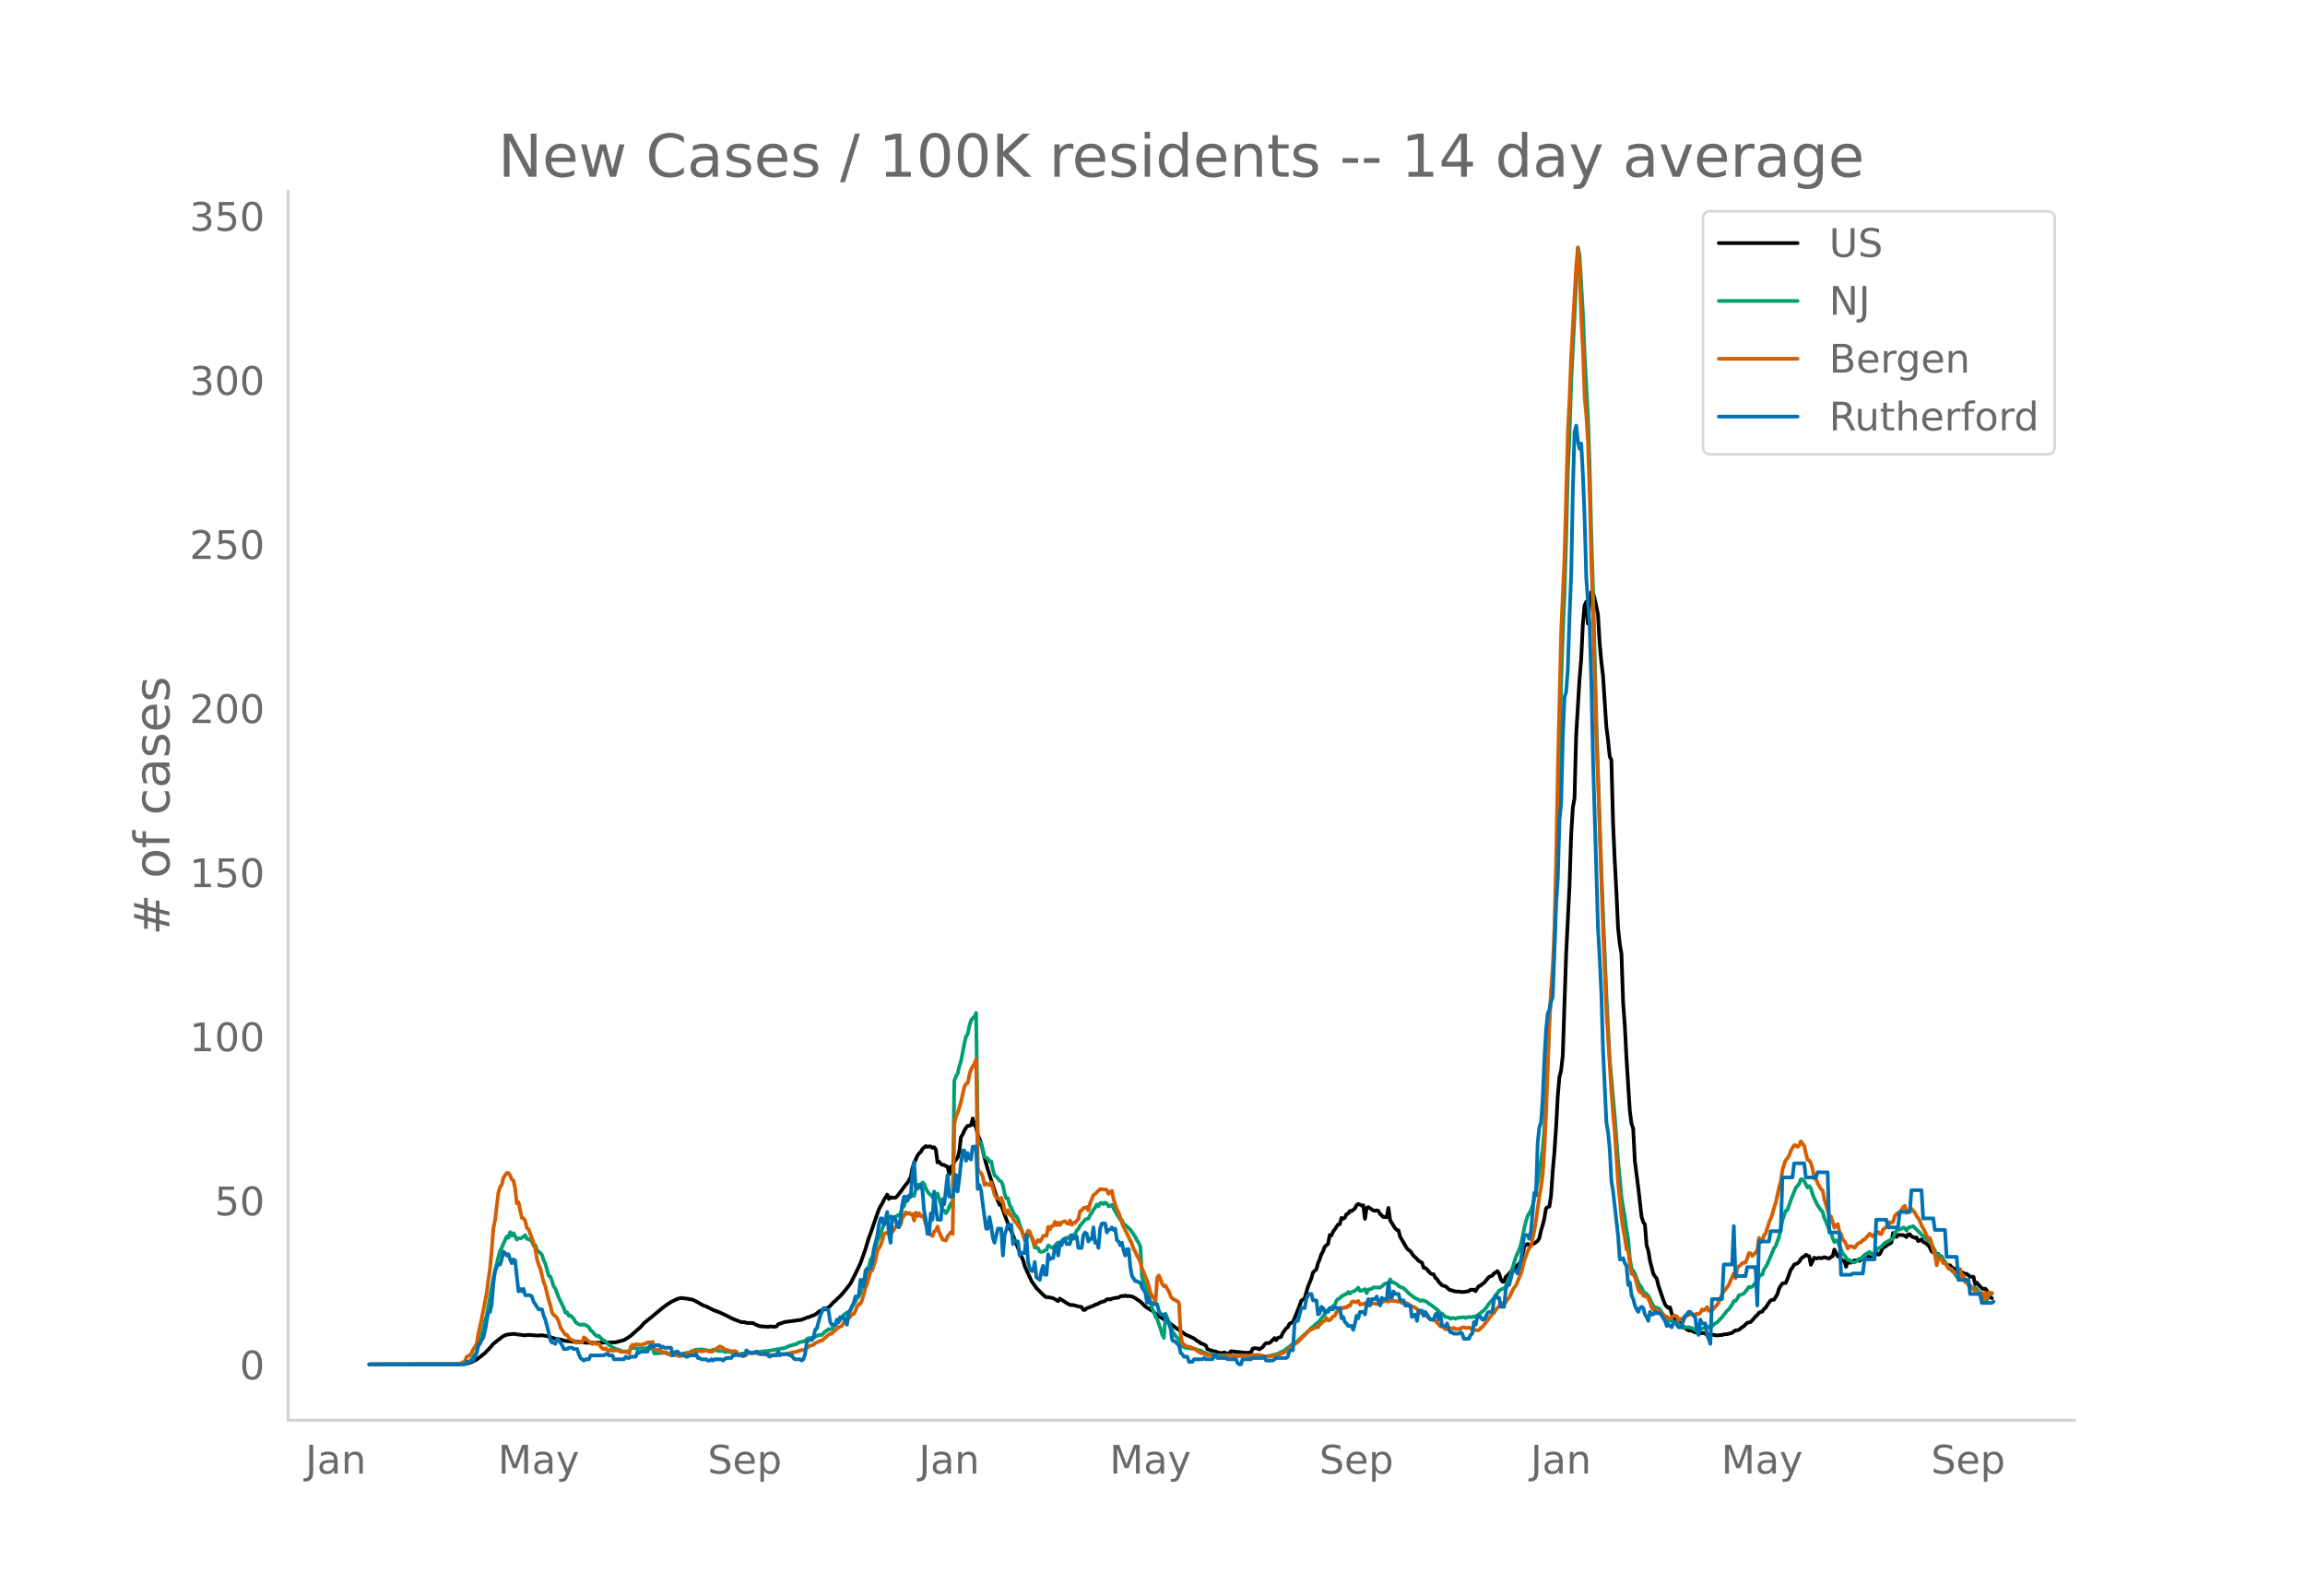 <svg height="864" viewBox="0 0 936 648" width="1248" xmlns="http://www.w3.org/2000/svg" xmlns:xlink="http://www.w3.org/1999/xlink"><defs><style>*{stroke-linecap:butt;stroke-linejoin:round}</style></defs><g id="figure_1"><path d="M0 648h936V0H0z" style="fill:#fff" id="patch_1"/><g id="axes_1"><path d="M117 576.72h725.4V77.76H117z" style="fill:none" id="patch_2"/><path clip-path="url(#pf7ef1f8fa2)" d="m149.973 554.04 36.069-.082 2.722-.156 1.361-.275 1.361-.43 2.042-1.01 2.042-1.558 1.36-1.113 2.042-2.125 1.362-1.604 1.36-1.089 2.042-1.589.68-.468 1.362-.56 2.042-.277 1.36-.032.681.195 1.361.11 1.361.226.681.027 1.361-.173 2.042.146 1.36.137 2.043-.126 1.36.21 1.362.28 2.041.726 2.042.387.68.098 2.042.6 1.361.083 2.042.233 1.361.084.68-.043 2.723.346 3.403.053.68.12.68-.143 7.487-.183 3.403-.914 1.36-.827 1.362-.931 4.083-3.614 1.361-1.56 3.403-2.747 2.722-2.266 1.361-1.14 2.042-1.516.68-.36.681-.508 2.042-.988.68-.293 1.361-.33 2.042.246.68.045.681.196 1.361.216 2.042 1.033 1.361.827 1.361.693.68.166 3.403 1.705 1.361.427 2.723 1.232 3.402 1.724 3.403 1.31 1.361.006.68.306 2.723.049.68.442 2.042.863.68-.029.681.16 1.361-.01.681.141.68-.198 2.042.138.68-.185.681-.864 2.723-.893 3.402-.444 1.361-.168.68-.173.682.037 2.041-.707.68-.325.681-.127 2.722-1.096 2.042-1.555.68-.144.681-.372.68-.088.681-.514.68-.325.681-.544 1.362-1.545.68-.433.68-.772 1.362-1.219 1.36-1.587 1.362-1.675 1.361-1.751 2.042-3.99 2.041-4.26 2.042-5.782 1.361-4.537.68-1.77 2.042-5.973 1.361-3.834.681-1.334.68-1.084.681-1.426 1.361-2.2.68 1.76.681-.706.68.221 1.362-.059.68-.655 2.042-2.658 1.361-1.882.68-.722 1.362-2.349.68-3.545.681-2.166 1.361-3.022.68-.964.681-.549.68-1.266 1.362-1.154.68.342.681-.232.68.088.681.524.68-.234.681.92.68 5.209.681-.271.68.932.681.344.68.062.681.46.681.194.68 3.015.681-2.834.68-.634.681-1.46 1.361-1.785.68-2.518.681-5.796.681-1.017.68-1.63.681-1.082.68-.84.681-.01.68-.247.681-2.686.68 2.593.681.92.681 3.21.68 1.394.681 2.044.68 2.606.681 3.167 1.361 4.717 1.361 4.324 2.723 8.426.68 1.633.68-.021 1.362 3.973 2.041 5.507.681 1.23 1.361 3.417 2.722 6.83.68 1.45.681 2.51 2.723 5.978 2.041 2.924 2.722 2.736.681.637.68.374.681-.042 1.361.303.68.131 2.042 1.177.681-1.017 2.722 1.789 1.361.755 1.361.076 2.042.568 1.361.233.68 1.154.681-.025.68-.63 1.362-.494.68-.323.681-.19.68-.393 1.362-.485.68-.485 2.042-.589.68-.634.681-.152.68.198.681-.33 1.361-.322 1.361-.135.68-.438.681-.227.681.102.68-.283.681.297.68-.132.681.183.68.028 1.362.72 1.36.93.681.417 2.042 2.059 2.042 1.307.68.34 2.723 2.226 2.041 1.286.68.313 4.765 3.573 1.36.842 2.042 1.505 1.361.555 2.042.985 1.361 1.057.68.27.681.687.68.153 1.362.64.68 1.538 2.723.89.68.08.68.346 1.362.246.68.019.681-.28.68.311.681.071.68.211.681-1.064 6.125.69 1.361-.125.68-.045.681-1.53.681-.225 1.361.137.68.326 1.362-.884.68-1.002.68-.59 1.362-.071.68-.575 1.362-1.431.68.84.68-.923 1.362-.422.68-1.583 1.361-1.874.681-.472.68-1.384.681-.401.68-.24 2.723-6.692.68-2.043 1.362-.903 1.36-4.79 1.362-3.308.68-2.473 1.361-1.24.681-2.483.68-1.603.681-2.048.68-1.172.681-1.877 1.361-1.19.68-3.577.681.174.68-1.516 2.043-2.938.68-.13.68-2.537.681.345.68-.446.681-1.422.68-.247.681-1.028.681.048 1.361-1.07.68-1.345.681-.462.68.236.681.387.68-.112.681 5.487.681-4.378.68-.385 2.042 1.396.68.075.681-.135.68.22.681 1.183 1.361 1.315.681-.062.68.13.681-3.805.68 4.964 2.042 3.356.68.648.681.154.681 2.618 2.722 4.666.68.695.681.41 1.361 1.938 1.362 1.276.68.785 1.361.739.68 2.062.681.051.68.637 1.362 1.58.68.309.681.107.68 1.47.681.432.68 1.14 1.362 1.424 1.36.39.681.526.681.7.68.349.681.08.68.286 1.362.214.68-.073.68.195 1.362.019 2.042-.336.68-.606.68.129.681-.131.68.626.681-1.178.68-.928.681-.137.681-.698.68-.392 2.042-2.453 1.361-.534.68-.941.681-.284.681-.604.68.978.681 2.258.68 1.065.681-.01.68-1.964.681-.545 1.361-1.549.681-.974.68-.496.681-.092.68-1.118.681-.616.68-.845.681-2.688.68-3.292.681-.774.68-.36.681.39 2.042-.613 1.361-.998.68-1.1.681-3.058.68-2.189.681-2.745.681-4.11.68-.547.681-.203.68-4.448.681-9.88.68-7.652.681-9.971.68-12.725.681-7.987.68-2.506.681-6.211 1.362-40.966 1.36-27.679.681-20.773.68-11.25.681-3.643.68-25.825 1.362-22.635.68-8.247.681-14.117.68-7.604.681-1.484.68 8.9.681-8.482.68-4.29.681.316.681 2.171 1.361 6.518.68 11.653.681 7.513.68 5.679 1.362 20.786.68 5.253.68 6.78.681 1.452.681 25.58.68 15.282.681 12.648.68 14.859.681 6.195.68 4.09.681 19.839.68 9.176.681 13.286 1.362 21.538.68 5.167.68 2.02.681 13.216 1.361 10.578 1.361 11.942.681 2.25.68.937.681 8.482.68 2.07.681 4.113 1.361 5.337.68 1.123.681.734.68 2.858 2.043 6.006.68 1.74.68.859.681.562.68-.214.681 2.584 2.042 3.297.68.414.681.079.68 1.703.681-.14 1.361 1.002.68.38.681.13.681-.03.68.49.681.242 1.361.03.68.31 1.362-.066.68.198.68.66.681-.175.681-.052 1.361.138 1.361.232 1.361-.216.68.06.681-.301 1.362-.063.68-.225.68-.098.681-.246 1.361-1.011.68.014.681-.184 1.362-1.107.68-.394 1.361-1.379 1.361-.278 1.361-1.458.68-.886.681-.467.681-.992.68-.332.681-.118.68-1.038.681-.56 1.361-2.123.68-.787.681-.332.681.018 1.361-2.234.68-2.235.681-1.212.68-.946 1.362-.198.68-1.565 1.362-3.82.68-.805.68-1.3 1.362-.496.68-.587.68-1.124.681-.754.68-.269.681-.709 1.362.63.68 3.412 1.361-2.86.68.283.681-.064.68-.183.681.16.681-.123.68-.303 1.362.442.68.083.68-.626.681-.272.68-2.704 1.362 2.73.68.209 1.362 1.582.68.054.68 2.404.681-1.94.68.241.681.035.68-.566.681-.356.681.004.68-.198.681.38 1.361-1.27.68-1.035.681.07.68.225.681.538.681.836.68-2.025.681-.235.68-.363.681.699.68-.126.681-1.25.68-1.797.681.138 1.362-1.105.68-.253.68-.438.681-3.91.68.581.681 1.018.68-.839 1.362.05.68.03.681.222.68.581.681-1.026.68-.143.681.887 1.361.585.68-.182.681 1.527 1.362-.68.68.98 1.361.722.68.645.681 1.032.68 1.504.681.35.681.51.68.148.681.004.68 1.374.681-.36.68 1.675.681 1.112.68.68 1.362.128 1.361 1.4.68.022.681.75.68.56.681-.057.68.063.681.495 1.361.264 1.362 1.097 1.36.093.681 2.963.68-.6.681.876.68.66.681.828.681.162.68-.084.681.719.68 1.606.681 1.127.68.413h0" style="fill:none;stroke:#000;stroke-linecap:round;stroke-width:1.5" id="line2d_1"/><path clip-path="url(#pf7ef1f8fa2)" d="m149.973 554.04 36.75-.105 2.041-.352.68-.329.681-.17.68-.471.681-.618 1.361-1.877.681-.77.68-2.646.681-2.066 1.361-4.836.68-3.4.681-2.109 2.042-11.329.68-4.06 2.042-8.523.68-2.459.681-1.196.68-1.727 1.362-2.895.68.553.681-2.336.68 1.45.681-1.02 1.361 2.605.68-.536.681.086.68-.274 1.362-1.062.68 1.451 1.362.45.68.626.68 1.685.681-.216.68 2.035.681.656.681.456.68.915.681 2.122.68 1.347 1.362 4.887.68.416.68 1.818.681 2.216.681.79 1.361 3.709 2.042 4.205.68 1.91.68-.193.681 1.447.68-.096 1.362 1.333.68 1.336 1.362.934.68.135 1.361-.096.68.184 1.362.888.68 1.32.681.372.68.925.681.654.68.473.681-.184.68.834.681.649 1.362.736 1.36 1.498.681.346.68.602 2.042.858.68.062.681.447.681.235 1.361.024.68-.021.681.42.68-1.809.681-.043.68.163.681-.035.681.141 1.361-.06 2.722-.04 1.361.125.681-.1.68 2.064 1.362-.013.68-.032.68-.143.681.002.68-.138.681.221.68.36.681.03.681.43 1.361.002 2.722-.403 2.042-.515 1.361-.018.68-.686.681-.114.68-.377 1.362-.157h.68l.681-.142 1.361.26 2.042.42.68-.025.68-.485 1.362.227.68.33 1.362-.025.68.017.68.294.681.075.68-.173.681.21.68.036 1.362.38.68.374.681.227.68-.076.681-.298 2.042-.026.68-.298.681-.17.68.218 1.362-.29.68.027 3.403-.463.68.016 7.487-1.282 2.041-.994.68-.021.681-.341.68-.048.681-.271.68-.521 2.723-.639.68-.787.681-.34 1.361-.178.68.096.681-.57.681-.248.68-.382 1.362-.061 1.36-1.426.681-.384.68-.559.681.146.681-.193.68-1.12.681-.405 2.042-2.29.68-.62.68-1.25 1.362-.961.68-.189.681-.896.68-1.514.681-.858 2.042-3.529.68-.902.68-2.283.681-1.495.681-2.08.68-1.524 1.362-6.2.68-.911.68-2.36.681-1.727.68-2.379 1.362-3.142.68-2.095.681-1.632.68-.534 1.362-2.116.68-.748.68.59.681.75.68-1.041.681-.622.681-.267.68-.655.681-2.183.68-.702.681-2.21.68.02.681-1.287.68-.433.681-.694.681.477.68-2.612.681-.338.68-1.723.681.686.68-1.499.681.577.68 1.894.681 1.214.681.916.68.42.681.936.68-.371.681.446.68-1.511.681 2.401 1.361 4.167.68.331.681 1.054.681-.902.68-1.72.681-1.414.68 1.613.681-51.356.68-1.78.681-1.118.68-2.974.681-2.102 1.362-7.22.68-2.78.68-.995.681-3.387.68-2.139.681-.926.68-.523.681-1.57.681 50.624.68 1.755.681.442 1.361 5.629 1.361.682.68 1.28.681-.204.68 3.288.681 2.514.681.407 1.361 1.685.68.363.681 1.583.68 3.352.681 1.885.68-.03.681 2.827.681 1.007.68 1.696.681 1.285.68.471.681 1.168.68 2.416.681 1.626 1.361 4.49.681-.518.68-1.927.681.014.68 1.267.681 1.75.68 2.465.681-.153.68.449.681 1.342.68.086.681-.147.681-.405.68-.238.681-1.818 1.361.816.68.09.681-.7.68-.904.681-.524.681.426.68-1.038.681-.704 1.361-.628.68.287.681-.986.68.343.681-.458.681-.666.68-1.37.681-.744.68-1.272 2.042-2.4.68-.344.681-.14.68-1.481.681-.857.681-1.28.68-.857.681-1.238.68.69.681-1.218.68-.146.681.497.68-.604.681.343.681 1.17.68-.156.681-.416.68 1.507 2.723 4.554.68.112.681 1.811.68.159 1.362 1.26.68.694 2.042 2.937.68 1.457.68.874.681 1.814.681 12.304.68 1.961 1.362 3.35 1.36 5.206.681 2.09.68 1.287.681 1.966.681 1.014 1.361 3.948.68 2.286.681 1.452.68-9.813 1.362 3.416 1.361 3.59 1.361 2.006.68.681.681.385.68 2.234.681.913 1.361.63 1.361.094 1.362.281 1.36.098.681.419.68.025.681.161.68.522.681.184 1.362.684 2.041.007 1.361.434 1.361.047 2.042.012 1.361-.108 2.042.235 2.041.103.681-.09.68.075 1.362-.067 3.402.294 1.362-.027 3.402.096 1.361-.132 3.403-.792.68-.197 1.362-.723.68-.243 1.361-.985 1.362-.993.68-.59 2.042-1.125 5.444-5.062.68-.772.681-.468 1.361-1.34.681-.365 2.042-2.519.68-.777.68-1.48 1.362-.828 2.041-1.62.681-1.707.68-.664.681-.301.68-.818.681-.244.68-.458.681-.214.68-.802.681.676.681-.618 1.361-.547 1.361-1.207.68 1.291.681-.096 1.361-.634.681 1.611.68-1.484 1.362-.244.68-.6 2.722.068.68-.446.681-.685.681-.401.68-.21.681.352.68-1.94.681 1.228.68-.045.681.46.68.278.681.79.681.413.68.161.681.298 2.722 2.652.68.404 1.362 1.09.68.2 1.362.828.68-.346 2.042.752.68.739.68.31 2.723 2.069 1.361 1.439.68.175 1.362 1.43.68.011.681.181.68.49.681-.35.68.082.681.238.68-.342 2.723-.277.68.344.681-.282.68-.15 1.362.108.68-.374.68.152 1.362-.99 2.042-1.661.68-.697 1.361-1.954 1.361-1.577.68-.74.681-1.26.681-.612.68-1.101 1.362-.724.68-.18.68-.942.681-1.62.68-1.33 1.362-4.514 1.361-4.404 1.361-2.953.68-2.197.681-2.964.68-3.557.681-2.793.68-2.115 1.362-2.34.68-1.93 1.362-6.103.68-3.462 1.361-8.525.68-4.87.681-8.196 1.362-27.845.68-15.952.68-11.057.681-6.915.68-11.614.681-23.024 1.361-58.17.68-26.52.681-20.477.681-15.698.68-22.634.681-27.198.68-15.156.681-20.92 2.722-54.733.681 3.427 1.361 23.704.68 16.645 1.362 25.369.68 19.817.68 28.261.681 21.638 1.362 53.963 2.041 61.32 2.042 49.39 1.36 26.522 2.043 23.147 1.36 18.245.681 6.39.68 7.9 1.362 8.062.68 5.142.681 3.785.68 8.08.681 3.737 1.361 2.16.68 2.01.681 1.607.68 1.25.681.768.681 1.783 1.361.9.68.752.681 1.245.68 1.546.681 1.232.68.833.681-.121.68.34.681.488.681 1.14.68 1.57.681.937.68.273.681.806.68-.272.681.008.68.217.681.397.681.203 2.042 1.645.68.415.68-.271.681.209.68-.098 1.362.333 1.361.813.68-.256.681-.078.68.068 2.042-.944.68-.298.681.336.681-.412.68.006 1.362-1.21.68-.276 1.361-1.511.68-.705 2.043-2.607.68-.51 1.361-2.012.68-1.353.681-.062.68-.914.681-1.338 1.362-.422.68-.41.68-.737 1.362-1.883.68.137.68-.21 1.362-1.67.68-.46.681-1.779.68-.973.681-.032.68-2.164.681-.885.68-1.239 2.723-6.446.68-.883 1.362-3.759 1.36-6.708 1.362-3.849.68-.328 1.362-3.95 2.041-5.148.68-.662.681-.875.68-1.855.681.078.68.746 1.362 2.561.68-.577.681.973.68 2.352.681 1.66 1.361 2.824 1.361 1.976.681.594.68 2.607.681 1.434 1.361 3.481.68.848.681 2.45.68 1.536.681-.753.681.527 2.042 4.901.68.662 1.361 1.925.68-.042.681.554.68.397.681.065.681-.4 1.361-1.106.68-.08.681-.764.68-.152.681-1.003.68-.297.681-.451.681.708.68.512.681-.75.68-1.278.681-.536 1.361-.755.68-.865.681-.607 2.723-1.546.68-.212.68-2.282.681-.95.68-.657.681.175.68-.329.681-.554.681.234.68 1.08.681-1.113.68-.364.681-.119.68-.249 2.042 2.086.681.544.68.905 1.362.906.68.866.68.53.681-.037.68 1.803 1.362 2.347.68 4.312.681-2.746.68.43.681.717.68 1.14.681.587.68 1.327.681 1.005 1.361 1.382.681.551 1.361 1.866.68.56.681-2.995.68 3.488.681-1.396.68 2.387.681.124.681.871 1.361 1.208.68.331.681-.024.68.561.681 1.03.68.485.681-.011.681 2.995.68-2.445.681 2.349.68-2.158.681-.04.68-.465h0" style="fill:none;stroke:#009e73;stroke-linecap:round;stroke-width:1.5" id="line2d_2"/><path clip-path="url(#pf7ef1f8fa2)" d="m149.973 554.04 33.347-.071 3.403-.256 1.36-.53.681-.49.68-1.665.681-.45.68-.204.681-.96.68-1.541.681-.92.681-1.163.68-3.932 1.362-6.27 2.041-10.394.68-5.473.681-4.503.681-7.372.68-8.925.681-3.39 1.361-11.252.68-2.277.681-.837.68-2.92 1.362-1.961.68.05.681.95.68 1.665.681.45.68 3.195.681 6.065.68-.5 1.362 6.423.68.112.681 1.082.68 2.768.681.602 1.361 3.717.68 1.91.681 2.317.68 4.054.681 2.39.681 1.592 1.361 5.514.68 1.705 1.362 5.555.68 2.185.68 2.86.681 1.04.681.41.68.857.681 1.389.68 2.389 1.362 2.022.68.98.68-.01.681 1.174.68.653 1.362.552.68.817.681-.113 2.042.02.68-2.092 1.361 1.153 2.042 1.573.68-.48.681.337.68.153.681-.143.68 1.185.681.725.681.275.68-.347.681.848.68.418.681-.755.68.49h.681l.68-.225 1.362.276.68.378 2.723.081.68.674.68-2.869.681-.745.68.52.681-.674 2.042.194.68-.06.681-.41.68-.01.681-.5.68-.03.681.112.681-.286.68 2.89.681.418.68-.092.681.562.68.01.681.327 1.361.102.68.429.681.174.681.633.68-.245.681.03 1.361.307.68.275 1.362-.204 2.042-1.072.68.02.68-.449.681-.092.68-.265.681.234.68-.398.681.164 1.362.081.68-.275.68-.092 1.362.46.68.101.68-.204.681-.592 1.361-.899.681-.52 1.361.582.68.776.681.04 2.042.623 1.361-.112.68.235.681 1 .68.164 1.362.786.68-.398.68-.266.681-.806.681-.072.68.317.681-.235.68-.02 1.362.255 1.36-.153.681.367 1.361.204.681.623.68-.05.681-.246.68-.04.681-.235 1.361.091.68-.265 2.043.02 1.36-.347.681-.04.68-.307 1.362-.163 2.722-.868.68.01.681-.255 1.361-1.021.68-.45 1.362-.388.68-.694 2.042-.899.68-.112 2.042-1.746.68-.735 1.362-.388.68-.746.681-.54.68-.746.681-.46 1.361-.612.68-1.369 1.362-1.245.68-.45.681-.765.68-.95.681.01.68-1.276.681-1.869.68-.929.681-.153.68-1.573.681-2.267.681-2.767.68-1.46 1.362-5.064.68-.358 1.361-4.34.68-3.44 1.362-2.42.68-1.981.681-2.635.68-.357 1.362-.266.68-2.001.68 1.807 1.362-2.042.68-.664.681.235.68-.592.681-2.798.68-.704.681-1.42.68.613.681-.398.68.572.681-.082.681 2.675.68-3.257.681 1.348.68-1.103.681 1.215.68-.266.681 1.359.68 2.256 1.362 3.42.68.848.681.388.68-1.878.681-.368.68-1.562.681 2.358 1.361 2.9.68.256.681.132.681-1.725 1.361-1.634.68.694.681-44.642.68-3.022.681-1.542.68-2.053.681-2.45 1.362-6.076.68-1.164.68-.388.681-3.38.68-2.164 1.362-2.237.68-1.838.681 44.336.68 1.522.681.418.68 1.552.681 3.278.68-.704.681.5.68.235.681-1.103 1.361 5.014.681 1.164.68.224.681.644.68-.766.681 1.848.68 3.584.681 1.031.68-1.51.681 1.827.681.541.68.899.681 1.44.68.387.681 1.195 1.361 1.98.68 1.655.681 2.134.681-2.113.68-1.583.681.439.68 2.022.681 1.337.68 2.053 1.362-2.094.68.715.68-.858.681-1.47.681-.153.68.082.681-3.635.68 1.072.681-1.318.68-.163.681-1.603.68 1.358.681-1.062.681 1 .68-1.061 1.362-.52.68.734.68.368.681-1.389.68 1.756.681-.786.681.092 1.361-1.715.68-3.145.681-.307.68-.99.681.02.68-.418.681 1.419.68-2.971 1.362-3.34.68-.398 1.362-1.358.68-.633 1.361.256.68-.072.681.225.681 1.582.68-.776.681-.48.68 3.503 1.362 4.125.68 1.256 1.361 4.135.681 1.716 1.361 2.675 2.042 4.258.68 2.093.68 1.052.681 1.644.68.98.681 1.757.681 2.47.68 1.481.681 1.869.68 1.358 1.362 4.911.68 1.501.68.899.681 1.603.681-9.935.68-.99.681 1.592.68 1.95.681.91.68-.338.681 1.389.68 1.031.681 1.88.681.928.68.43.681.295.68.45.681.633.68 12.804.681 3.86.68.153.681.623.68.327 1.362.153.68.46.681.132.68.429.681.725 1.361.653 2.042.562.68.408.681-.132 1.361.214 1.361.49.68.082 2.723-.204.68-.215 2.042-.122.68.275 1.362.133 2.722-.408 1.361-.03 1.361.101 1.361-.306 2.723.01 2.041.51 1.361.062 2.042-.174 1.361-.214 2.722-.98 1.361-.674.681-.592 1.361-1.46.68-.338.681-.592.68-.388.681-.541 1.361-1.41 2.042-1.95.68-.827.681-.52 2.042-.98.68-.266.681.102.68-1.133.681-.552.68-.745.681-.296.68-1.072.681.98.68-.102 1.362-1.532.68-.265.681-1.44.68-.684.681-.5.68-.685.681.307.68-.5.681.163.68-.797.681.153.681-1.572.68-.296.681.286.68.01.681-.44.68 1.492.681-.215.68-.071.681-.307.681 1.256.68-.806 1.362-.358.68-.02 1.361.265.68-.316.681-.03.68-.225.681-.5.681-.062.68-.204.681.378.68-1.032.681.756 1.361-.01.68.214.681.082.681-.174.68.715 1.362.04.68.062.68.378.681.766.68.224.681.072 1.362.868.68 1.062.68.439.681.214.68.715.681.122.68.388.681.705.68.541.681.051.681.358.68.224 2.042 2.308.68-.082 1.362 1.246.68-.541.681-.123.68.388.681-.092.68-.234.681.52.68-.122.681.081.68-.224.681-.409.681-.092.68.297 1.362-.194 1.36.755 2.042.398.68-.122.681-.868.681-.398 4.083-5.27.68-.428.681-1.297 2.042-2.134.68-.49.681.02.68-.51.681-1.113.68-.786 1.362-2.86.68-1.184.681-.796 2.042-4.759 1.36-5.268 1.362-3.89.68-1.267.681-.817 1.361-6.34.68-4.034 1.362-10.068.68-3.503.68-5.299.681-10.589.681-14.346 1.361-38.087.68-11.988.681-9.19.68-15.806.681-28.202.68-35.616 1.362-56.773 1.361-30.112 1.361-50.748.68-13.336.681-17.828 2.042-36.412.68-6.893.681 8.465.68 20.412.681 12.457.68 19.32.681 7.249.68 10.854.681 20.412.68 28.53.681 18.215 1.362 54.241.68 16.552 2.042 60.01 1.36 32.9 2.042 33.175.681 8.944.68 7.383 1.362 20.728.68 6.361.68 7.577.681 4.493.68 3.594.681 4.564.681.531.68 5.606.681 3.952.68.081.681 1.154 1.361 4.912.68 1.286.681.082.681 1.195.68.418.681-.153.68 1.072.681 1.41.68 2.225.681.797.68-.123.681.051 1.361 1.41.681-.062 1.361 1.43.68.03.681.838.68-.133.681-.368.68-.561.681-.051.681.275.68 1.563.681-.664.68.286.681.45.68-1.471 2.042-1.154.681-.164.68.44.681-.082.68-.337.681.194.68-.541.681-1.348.68.378.681-.49.68-.838.681 1.511.681-.306.68.143.681-.909 1.361-1.347.68-1.205 1.362-3.115.68-1.215.681-.664 1.361-1.98 2.042-4.749.68 2.104.68-4.003.681-.868.681-.429.68-.867.681-.041.68-.245.681-1.634.68-2.104.681.031.68 1.093 1.362-1.318.68-1.102.681-4.881.68 1.817.681-.857.68-2.053.681-.776 1.361-4.452.68-1.542.681-1.97.681-2.482.68-2.021 1.362-6.25.68-2.41.68-4.564.681-2.338.68-1.787.681-.633.681-1.205.68-1.91 1.362-2.215.68.051.68.603.681-.603.68-1.664.681 1.041.68.838.681 3.165.681 2.532.68.225.681 1.225.68 2.308.681 3.88.68-.01.681 1.92 1.361 2.287.681.684.68 3.553 2.042 6.872.68.102 1.362 4.514.68-1.062.681-.419.68 3.196.681 1.031.68 2.073.681.684.68 1.226.681 1.715.68-.888.681-.082 1.361.643 1.362-1.736 1.36-.571.681-.92.68-.102.681-.867.68-.644.681-.888 1.362 1.144.68-.746.68-1.225.681.071.68.868.681.092.68-1.92.681-.48.681-.622.68-.399.681-1.419.68.235.681-.45.68-2.368.681-.705.68-.54.681.03 1.361-2.359.681-.51.68 2.828.681-.49.68-.889.681-.255.68.909.681.694.68 1.338.681.878.681 1.246.68 1.766 1.362 2.492.68 1.817.68.92.681-.123.68 2.103.681 2.737.681 1.99.68 4.228.681-2.859.68-.04.681.796.68 1.235.681-.194 1.361 2.359.68-.051.681.235.681.96.68.449 1.362 1.317.68-2.716.68 3.584.681-1.062.68 2.798.681.02.681 1.205 3.403 2.788.68.868.68.143.681-.552.681 2.716.68-2.94.681 2.358.68-2.379 1.362.123h0" style="fill:none;stroke:#d55e00;stroke-linecap:round;stroke-width:1.5" id="line2d_3"/><path clip-path="url(#pf7ef1f8fa2)" d="M149.973 554.04h38.791l.68-1.04h1.362l.68-.52h.68l1.362-3.12.68-3.12.681-.521.68-1.56.681-1.04.68-2.6 1.362-7.801h.68l.681-3.12.68-8.322.681-5.2.68-1.56.681-1.04h.68l.681-2.08.68-3.121.681.52.681 1.04.68-.52.681 2.08.68 1.56.681-1.56.68.52 1.362 12.482.68-1.04.68 1.04.681-1.04.681 2.6h2.042l.68.52.68 2.08 2.042 3.12h1.362l.68 2.6.68 1.56 1.362 5.202.68 3.12.68 1.04h.681l.681.52.68-2.08.681.52 1.361 2.08.68 1.56h1.362l.68-.52h1.361l.681.52h1.361l.68 2.08.681 1.56 1.361 1.04.68-.52h1.362l.68-1.56h5.445l.68-.52h.681l.68.52h1.362l.68 1.56h4.084l.68-1.04.68.52h.681l.68-.52h2.042l.681-2.08.68.52.681-.52h2.722l.68-2.08.681-.52.681.52h.68l.681-.52h1.361l.68 1.04.681-.52.68.52h2.723l.68 3.12.681-1.04.68-.52h.681l.68 1.04h1.362l1.361 1.04h.68l.681-.52H282l.68-.52.68 1.56h.681l.681.52h2.042l.68.52h.68l.681-.52.68.52.681-.52h2.723l.68.52 1.361-1.04h2.042l.68-1.04h.681l.68-.52.681.52h2.722l.68-2.08 1.362 1.04h2.042l.68-.52 1.361 1.04h3.403l.68 1.04.681-.52h2.042l.68-1.56.68 1.56.681-.52h2.723l.68.52h.68l.681 1.04.68.52h2.043l.68.52.68-.52.681-2.08.68-4.68.681-1.04h1.361l.68-1.04.681-3.12.681-.52 1.361-5.201 1.361-3.12h.68l1.362 1.04.68 4.68.681 1.04h1.361l.68-2.08.681 1.04.68-2.08h1.362l1.36 3.12.681-5.2.681-.52 1.361-3.12.68-2.601h1.362l.68-6.76h.68l.681 2.6.681-6.241.68-1.04h1.362l.68-2.08.68-5.721 1.362-5.201.68-4.68.681-2.6h.68l.681 2.6.68-2.08.681-3.121.68 8.84.681 3.641.68-10.4h.681l.68 1.04.681 2.6.681.52.68-4.16.681-5.201.68-3.12h.681l.68 1.56.681-2.08.68.52.681-9.362.681-4.68.68 10.4h1.362l.68-1.04.68 2.08.681 8.322.68 3.64.681 5.72h.681l.68-8.32.681 2.6.68-11.441.681 6.76.68 4.681h1.362l.68-8.32.68 2.08 1.362-11.962.68 8.841h1.362l.68-3.12.68-5.72.681 6.76.68-5.2.681-6.241.681-5.201h.68l.681 4.16.68-3.12.681 2.08.68.52.681-5.2h1.361l.681 17.162.68-1.56.681 2.08.68 5.72 1.362 9.882h.68l.68-4.68.681 3.64.68 4.68.681 2.08 1.362-5.72h1.36l.681 10.92.68-8.32 1.362-4.16h1.361l.68 7.8.681-1.56.68.52h.681l.68 5.72.681-1.04h1.361l.681-7.28.68 10.921.681 2.6.68 1.04h.681l.68-3.64.681 6.24 1.361 1.041.68-3.64.681-2.08.681 3.64h.68l.681-8.321.68 2.08.681-.52h.68l.681-4.68h.68l.681 3.64.681-5.2.68 1.04.681-2.08.68-.52.681 2.08h1.361l.68-3.641.681 1.56.681-1.04h.68l.681 4.68h1.361l.68-5.2.681-1.04.68.52.681 3.12.68-1.04h.681l.681-4.68.68 6.24.681-.52.68 2.6.681-7.8.68-2.08h1.362l.68 3.64.681-1.04 1.361-.52v-.52l.68 1.04.681-.52.68 4.68.681.52.68 1.56.681-1.04.681 3.12.68 2.08.681-2.6h.68l.681 7.281.68 3.64 1.362 2.081h.68l.68.52h.681l.681 2.08 1.361 2.08.68 4.161.681-2.08.68 2.08h.681l.68.52h1.362l.68 2.6.681 1.56h1.361l.68 1.04.681 1.561.68 1.04.681 2.08.681 4.68.68.52h.681l.68 1.041.681.52.68 3.12.681.52.68 1.04h1.362l.68 2.08h1.362l.68-1.04h3.403l.68-.52.681.52h2.722l.68-1.56h.681l.68 1.04h3.404l.68.52h3.403l.68 1.56.681.521h.68l.681-2.08h3.403l.68-.52h4.084l.68-.52.68 1.56h2.723l1.361-1.04h4.083l.681-.52.68-2.6h1.362l.68-10.922.68-1.04h.681l1.361-5.2h1.362l.68-3.641.68-1.56.681-.52h.68l.681 2.6h1.361l.681 5.72.68-.52.681-2.6.68.52.681 1.56h1.361l.68-1.56.681.52h.68l.681-1.04.681.52h1.361l.68 4.16.681-.52.68 2.081.681.52.68 1.04h1.362l.68 1.56.681-2.6.68-3.12.681 1.04.68-2.6h1.362l.68 1.04.681-4.16.68-2.081.681 2.6.68-2.6h1.362l.68-1.04.68 2.08.681 1.56.68-3.12.681.52h1.362l.68-6.76.68 5.72.681.52.68-2.6.681 1.04h1.361l.681 2.6h1.361l.68 2.08h2.042l.68 4.68 1.362-1.04.68 2.601.681-4.16h1.361l.68 2.08.681-1.56 2.042 3.12h1.361l.68-2.08.681-.52.68 2.6.681-2.08.68 4.68h1.362l.68-1.04.681 2.6.68 1.04h.681l.68.52h2.042l.68-.52.681.52.681 2.08h2.042l.68-1.56.68-.52.681-4.68.68 1.04.681-3.12h1.361l.681 1.04h.68l.681-1.04.68-1.56.681-.52h1.361l.68-5.201.681-1.56.681 1.04h.68l.681 3.64h1.361l.68-7.28.681-1.56h.68l.681-2.601.681-3.12h1.361l.68 1.04 1.362-5.2 1.36-10.402h1.362l.68 1.56.681-3.12 1.361-15.602.68 1.04.681-21.322.68-6.241.681-2.08.68-9.361.681-16.122.681-11.962.68-6.76.681-1.56.68-3.12.681-2.081 1.361-37.444.68-10.402.681-23.922.68-6.761.681-27.043.681-16.122.68-2.08.681-9.361.68-21.323.681-17.162.68-34.324.681-23.403.68-2.6.681 6.24.681 3.121.68-2.08.681 13.002.68 17.161.681 24.443 1.361 19.242.68 22.883.681 31.204 1.362 45.765.68 23.403.68 11.961.681 14.562.68 22.882 1.362 29.124.68 4.16.68 6.761.681 13.001.681 4.16 2.042 18.203.68 9.361h.68l.681-.52.68 2.08.681 1.04.681 7.801.68-1.04.681 5.2.68 1.56.681 2.601.68 1.56.681 1.04.68-1.56.681-.52.681.52.68 2.6.681 1.04.68 1.561.681-3.64.68 1.04h.681l.68-1.04.681.52h1.361l2.042 3.12.68 2.08.681-.52 1.361 1.04.68-2.08h.681l1.362 2.08h1.36l.681-3.64.68-1.04.681-.52.68-1.04h.681l.681 1.04 1.361 1.04.68 6.24.681 1.04.68-6.24.681 1.56h1.361l.68 4.68.681 1.56.681 2.081.68-18.202h4.084l.68-14.042h3.403l.68-15.601.681 20.282h4.084l.68-3.64h3.403l.68 15.601.681-26.003h4.083l.68-4.16h4.084l.68-21.843h4.084l.68-5.72h4.084l.68 5.72h4.084l.68-2.08h4.084l.68 24.443h4.084l.68 17.162h4.083l.68-.52h4.084l.68-5.72h4.084l.68-16.123h4.084l.68 3.12h4.084l.68-6.24h4.084l.68-8.841h4.084l.68 11.441h4.083l.681 4.68h4.083l.68 10.922h4.084l.68 9.361h4.084l.68 5.72h4.084l.68 3.641h4.084l.68-.52h0" style="fill:none;stroke:#0072b2;stroke-linecap:round;stroke-width:1.5" id="line2d_4"/><path d="M117 576.72V77.76" style="fill:none;stroke:#d3d3d3;stroke-linecap:square;stroke-linejoin:miter;stroke-width:1.25" id="patch_3"/><path d="M117 576.72h725.4" style="fill:none;stroke:#d3d3d3;stroke-linecap:square;stroke-linejoin:miter;stroke-width:1.25" id="patch_4"/><g id="matplotlib.axis_1"><g id="xtick_1"><g style="fill:#696969" transform="matrix(.16 0 0 -.16 124.03 598.378)" id="text_1"><defs><path d="M9.813 72.906h9.859V5.078q0-13.187-5-19.14-5-5.954-16.094-5.954h-3.75v8.297h3.078q6.531 0 9.219 3.672Q9.813-4.39 9.813 5.078z" id="DejaVuSans-74"/><path d="M34.281 27.484q-10.89 0-15.093-2.484-4.204-2.484-4.204-8.5 0-4.781 3.157-7.594 3.156-2.797 8.562-2.797 7.485 0 12 5.297 4.516 5.297 4.516 14.078v2zm17.922 3.72V0H43.22v8.297Q40.14 3.328 35.547.953q-4.594-2.375-11.234-2.375-8.391 0-13.36 4.719Q6 8.016 6 15.922q0 9.219 6.172 13.906 6.187 4.688 18.437 4.688h12.61v.89q0 6.203-4.078 9.594-4.078 3.39-11.453 3.39-4.688 0-9.141-1.124-4.438-1.125-8.531-3.375v8.312q4.921 1.906 9.562 2.844 4.64.953 9.031.953 11.875 0 17.735-6.156 5.86-6.14 5.86-18.64z" id="DejaVuSans-97"/><path d="M54.89 33.016V0h-8.984v32.719q0 7.765-3.031 11.61-3.031 3.858-9.078 3.858-7.281 0-11.484-4.64-4.204-4.625-4.204-12.64V0H9.08v54.688h9.03v-8.5q3.235 4.937 7.594 7.374Q30.078 56 35.797 56q9.422 0 14.25-5.828 4.844-5.828 4.844-17.156z" id="DejaVuSans-110"/></defs><use xlink:href="#DejaVuSans-74"/><use x="29.492" xlink:href="#DejaVuSans-97"/><use x="90.771" xlink:href="#DejaVuSans-110"/></g></g><g id="xtick_2"><g style="fill:#696969" transform="matrix(.16 0 0 -.16 202.168 598.378)" id="text_2"><defs><path d="M9.813 72.906h14.703l18.593-49.61 18.703 49.61h14.704V0H66.89v64.016l-18.797-50h-9.907l-18.796 50V0H9.813z" id="DejaVuSans-77"/><path d="M32.172-5.078q-3.797-9.766-7.422-12.735-3.61-2.984-9.656-2.984H7.906v7.516h5.282q3.703 0 5.75 1.765Q21-9.766 23.483-3.219l1.61 4.094-22.11 53.813H12.5l17.094-42.766 17.093 42.766h9.516z" id="DejaVuSans-121"/></defs><use xlink:href="#DejaVuSans-77"/><use x="86.279" xlink:href="#DejaVuSans-97"/><use x="147.559" xlink:href="#DejaVuSans-121"/></g></g><g id="xtick_3"><g style="fill:#696969" transform="matrix(.16 0 0 -.16 287.336 598.378)" id="text_3"><defs><path d="M53.516 70.516V60.89q-5.61 2.687-10.594 4-4.984 1.328-9.625 1.328-8.047 0-12.422-3.125t-4.375-8.89q0-4.845 2.906-7.313 2.907-2.453 11.016-3.97l5.953-1.218q11.031-2.11 16.281-7.406 5.25-5.297 5.25-14.172 0-10.61-7.11-16.078-7.093-5.469-20.812-5.469-5.172 0-11.015 1.172Q13.14.922 6.89 3.219v10.156q6-3.36 11.765-5.078 5.766-1.703 11.328-1.703 8.438 0 13.032 3.312 4.593 3.328 4.593 9.485 0 5.359-3.297 8.39-3.296 3.032-10.812 4.547L27.484 33.5q-11.03 2.188-15.968 6.875-4.922 4.688-4.922 13.047 0 9.672 6.812 15.234 6.813 5.563 18.766 5.563 5.14 0 10.453-.938 5.328-.922 10.89-2.765z" id="DejaVuSans-83"/><path d="M56.203 29.594v-4.39H14.891q.593-9.282 5.593-14.142 5-4.859 13.938-4.859 5.172 0 10.031 1.266 4.86 1.265 9.656 3.812v-8.5Q49.266.734 44.187-.344 39.11-1.422 33.892-1.422q-13.094 0-20.735 7.61-7.64 7.625-7.64 20.625 0 13.421 7.25 21.296Q20.016 56 32.328 56q11.031 0 17.453-7.11 6.422-7.093 6.422-19.296zm-8.984 2.64q-.094 7.36-4.125 11.75-4.032 4.407-10.672 4.407-7.516 0-12.031-4.25-4.516-4.25-5.203-11.97z" id="DejaVuSans-101"/><path d="M18.11 8.203v-29H9.077v75.484h9.031v-8.296q2.844 4.875 7.157 7.234Q29.594 56 35.594 56q9.968 0 16.187-7.906 6.235-7.907 6.235-20.797T51.78 6.484q-6.218-7.906-16.187-7.906-6 0-10.328 2.375-4.313 2.375-7.157 7.25zm30.578 19.094q0 9.906-4.079 15.547-4.078 5.64-11.203 5.64-7.14 0-11.218-5.64-4.079-5.64-4.079-15.547 0-9.906 4.078-15.547 4.079-5.64 11.22-5.64 7.124 0 11.202 5.64t4.078 15.547z" id="DejaVuSans-112"/></defs><use xlink:href="#DejaVuSans-83"/><use x="63.477" xlink:href="#DejaVuSans-101"/><use x="125" xlink:href="#DejaVuSans-112"/></g></g><g id="xtick_4"><g style="fill:#696969" transform="matrix(.16 0 0 -.16 373.111 598.378)" id="text_4"><use xlink:href="#DejaVuSans-74"/><use x="29.492" xlink:href="#DejaVuSans-97"/><use x="90.771" xlink:href="#DejaVuSans-110"/></g></g><g id="xtick_5"><g style="fill:#696969" transform="matrix(.16 0 0 -.16 450.57 598.378)" id="text_5"><use xlink:href="#DejaVuSans-77"/><use x="86.279" xlink:href="#DejaVuSans-97"/><use x="147.559" xlink:href="#DejaVuSans-121"/></g></g><g id="xtick_6"><g style="fill:#696969" transform="matrix(.16 0 0 -.16 535.738 598.378)" id="text_6"><use xlink:href="#DejaVuSans-83"/><use x="63.477" xlink:href="#DejaVuSans-101"/><use x="125" xlink:href="#DejaVuSans-112"/></g></g><g id="xtick_7"><g style="fill:#696969" transform="matrix(.16 0 0 -.16 621.512 598.378)" id="text_7"><use xlink:href="#DejaVuSans-74"/><use x="29.492" xlink:href="#DejaVuSans-97"/><use x="90.771" xlink:href="#DejaVuSans-110"/></g></g><g id="xtick_8"><g style="fill:#696969" transform="matrix(.16 0 0 -.16 698.971 598.378)" id="text_8"><use xlink:href="#DejaVuSans-77"/><use x="86.279" xlink:href="#DejaVuSans-97"/><use x="147.559" xlink:href="#DejaVuSans-121"/></g></g><g id="xtick_9"><g style="fill:#696969" transform="matrix(.16 0 0 -.16 784.139 598.378)" id="text_9"><use xlink:href="#DejaVuSans-83"/><use x="63.477" xlink:href="#DejaVuSans-101"/><use x="125" xlink:href="#DejaVuSans-112"/></g></g></g><g id="matplotlib.axis_2"><g id="ytick_1"><g style="fill:#696969" transform="matrix(.16 0 0 -.16 97.32 560.119)" id="text_10"><defs><path d="M31.781 66.406q-7.61 0-11.453-7.5Q16.5 51.422 16.5 36.375q0-14.984 3.828-22.484 3.844-7.5 11.453-7.5 7.672 0 11.5 7.5 3.844 7.5 3.844 22.484 0 15.047-3.844 22.531-3.828 7.5-11.5 7.5zm0 7.813q12.266 0 18.735-9.703 6.468-9.688 6.468-28.141 0-18.406-6.468-28.11-6.47-9.687-18.735-9.687-12.25 0-18.718 9.688-6.47 9.703-6.47 28.109 0 18.453 6.47 28.14Q19.53 74.22 31.78 74.22z" id="DejaVuSans-48"/></defs><use xlink:href="#DejaVuSans-48"/></g></g><g id="ytick_2"><g style="fill:#696969" transform="matrix(.16 0 0 -.16 87.14 493.488)" id="text_11"><defs><path d="M10.797 72.906h38.719v-8.312H19.828v-17.86q2.14.735 4.281 1.094 2.157.36 4.313.36 12.203 0 19.328-6.688 7.14-6.688 7.14-18.11 0-11.765-7.328-18.296-7.328-6.516-20.656-6.516-4.593 0-9.36.781-4.75.782-9.827 2.344v9.922q4.39-2.39 9.078-3.563 4.687-1.171 9.906-1.171 8.453 0 13.375 4.437 4.938 4.438 4.938 12.063 0 7.609-4.938 12.047-4.922 4.453-13.375 4.453-3.953 0-7.89-.875-3.922-.875-8.016-2.735z" id="DejaVuSans-53"/></defs><use xlink:href="#DejaVuSans-53"/><use x="63.623" xlink:href="#DejaVuSans-48"/></g></g><g id="ytick_3"><g style="fill:#696969" transform="matrix(.16 0 0 -.16 76.96 426.858)" id="text_12"><defs><path d="M12.406 8.297h16.11v55.625l-17.532-3.516v8.985l17.438 3.515h9.86V8.296H54.39V0H12.406z" id="DejaVuSans-49"/></defs><use xlink:href="#DejaVuSans-49"/><use x="63.623" xlink:href="#DejaVuSans-48"/><use x="127.246" xlink:href="#DejaVuSans-48"/></g></g><g id="ytick_4"><g style="fill:#696969" transform="matrix(.16 0 0 -.16 76.96 360.227)" id="text_13"><use xlink:href="#DejaVuSans-49"/><use x="63.623" xlink:href="#DejaVuSans-53"/><use x="127.246" xlink:href="#DejaVuSans-48"/></g></g><g id="ytick_5"><g style="fill:#696969" transform="matrix(.16 0 0 -.16 76.96 293.596)" id="text_14"><defs><path d="M19.188 8.297h34.421V0H7.33v8.297q5.609 5.812 15.296 15.594 9.703 9.797 12.188 12.64 4.734 5.313 6.609 9 1.89 3.688 1.89 7.25 0 5.813-4.078 9.469-4.078 3.672-10.625 3.672-4.64 0-9.797-1.61-5.14-1.609-11-4.89v9.969Q13.767 71.78 18.938 73q5.188 1.219 9.485 1.219 11.328 0 18.062-5.672 6.735-5.656 6.735-15.125 0-4.5-1.688-8.531-1.672-4.016-6.125-9.485-1.218-1.422-7.765-8.187-6.532-6.766-18.453-18.922z" id="DejaVuSans-50"/></defs><use xlink:href="#DejaVuSans-50"/><use x="63.623" xlink:href="#DejaVuSans-48"/><use x="127.246" xlink:href="#DejaVuSans-48"/></g></g><g id="ytick_6"><g style="fill:#696969" transform="matrix(.16 0 0 -.16 76.96 226.966)" id="text_15"><use xlink:href="#DejaVuSans-50"/><use x="63.623" xlink:href="#DejaVuSans-53"/><use x="127.246" xlink:href="#DejaVuSans-48"/></g></g><g id="ytick_7"><g style="fill:#696969" transform="matrix(.16 0 0 -.16 76.96 160.335)" id="text_16"><defs><path d="M40.578 39.313Q47.656 37.797 51.625 33q3.984-4.781 3.984-11.813 0-10.78-7.422-16.703-7.421-5.906-21.093-5.906-4.578 0-9.438.906-4.86.907-10.031 2.72v9.515q4.094-2.39 8.969-3.61 4.89-1.218 10.218-1.218 9.266 0 14.125 3.656 4.86 3.656 4.86 10.64 0 6.454-4.516 10.079-4.515 3.64-12.562 3.64h-8.5v8.11h8.89q7.266 0 11.125 2.906 3.86 2.906 3.86 8.375 0 5.61-3.985 8.61-3.968 3.015-11.39 3.015-4.063 0-8.703-.89-4.641-.876-10.203-2.72v8.782q5.624 1.562 10.53 2.344 4.907.78 9.25.78 11.235 0 17.766-5.109 6.547-5.093 6.547-13.78 0-6.063-3.468-10.235-3.47-4.172-9.86-5.782z" id="DejaVuSans-51"/></defs><use xlink:href="#DejaVuSans-51"/><use x="63.623" xlink:href="#DejaVuSans-48"/><use x="127.246" xlink:href="#DejaVuSans-48"/></g></g><g id="ytick_8"><g style="fill:#696969" transform="matrix(.16 0 0 -.16 76.96 93.705)" id="text_17"><use xlink:href="#DejaVuSans-51"/><use x="63.623" xlink:href="#DejaVuSans-53"/><use x="127.246" xlink:href="#DejaVuSans-48"/></g></g><g style="fill:#696969" transform="matrix(0 -.2 -.2 0 68.8 379.813)" id="text_18"><defs><path d="M51.125 44H36.922l-4.11-16.313h14.313zm-7.328 27.781-5.078-20.265h14.265L58.11 71.78h7.813L60.89 51.516h15.234V44h-17.14l-4-16.313h15.53V20.22H53.079L48 0h-7.813l5.032 20.219H30.906L25.875 0h-7.86l5.079 20.219H7.719v7.468h17.187L29 44H13.281v7.516h17.625l4.985 20.265z" id="DejaVuSans-35"/><path d="M30.61 48.39q-7.22 0-11.422-5.64-4.204-5.64-4.204-15.453 0-9.813 4.172-15.453 4.188-5.64 11.453-5.64 7.188 0 11.375 5.655 4.203 5.672 4.203 15.438 0 9.719-4.203 15.406-4.187 5.688-11.375 5.688zm0 7.61q11.718 0 18.406-7.625 6.703-7.61 6.703-21.078 0-13.422-6.703-21.078-6.688-7.64-18.407-7.64-11.765 0-18.437 7.64-6.656 7.656-6.656 21.078 0 13.469 6.656 21.078Q18.844 56 30.609 56z" id="DejaVuSans-111"/><path d="M37.11 75.984V68.5h-8.594q-4.828 0-6.72-1.953-1.874-1.953-1.874-7.031v-4.828h14.797v-6.985H19.922V0H10.89v47.703H2.297v6.984h8.594V58.5q0 9.125 4.25 13.297 4.25 4.187 13.468 4.187z" id="DejaVuSans-102"/><path d="M48.781 52.594v-8.407q-3.812 2.11-7.64 3.157-3.828 1.047-7.735 1.047-8.75 0-13.593-5.547-4.829-5.532-4.829-15.547 0-10.016 4.829-15.563 4.843-5.53 13.593-5.53 3.907 0 7.735 1.046 3.828 1.047 7.64 3.156V2.094Q45.016.344 40.984-.531q-4.015-.89-8.562-.89-12.36 0-19.64 7.765-7.266 7.765-7.266 20.953 0 13.375 7.343 21.031Q20.22 56 33.016 56q4.14 0 8.093-.86 3.953-.843 7.672-2.546z" id="DejaVuSans-99"/><path d="M44.281 53.078v-8.5q-3.797 1.953-7.906 2.922-4.094.984-8.5.984-6.688 0-10.031-2.047-3.344-2.046-3.344-6.156 0-3.125 2.39-4.906 2.391-1.781 9.626-3.39l3.078-.688q9.562-2.047 13.593-5.781 4.032-3.735 4.032-10.422 0-7.625-6.032-12.078-6.03-4.438-16.578-4.438-4.39 0-9.156.86Q10.688.296 5.422 2v9.281q4.984-2.594 9.812-3.89 4.829-1.282 9.579-1.282 6.343 0 9.75 2.172 3.421 2.172 3.421 6.125 0 3.656-2.468 5.61-2.453 1.953-10.813 3.765l-3.125.735q-8.344 1.75-12.062 5.39-3.704 3.64-3.704 9.985 0 7.718 5.47 11.906Q16.75 56 26.811 56q4.97 0 9.36-.734 4.406-.72 8.11-2.188z" id="DejaVuSans-115"/></defs><use xlink:href="#DejaVuSans-35"/><use x="83.789" xlink:href="#DejaVuSans-32"/><use x="115.576" xlink:href="#DejaVuSans-111"/><use x="176.758" xlink:href="#DejaVuSans-102"/><use x="211.963" xlink:href="#DejaVuSans-32"/><use x="243.75" xlink:href="#DejaVuSans-99"/><use x="298.73" xlink:href="#DejaVuSans-97"/><use x="360.01" xlink:href="#DejaVuSans-115"/><use x="412.109" xlink:href="#DejaVuSans-101"/><use x="473.633" xlink:href="#DejaVuSans-115"/></g></g><g style="fill:#696969" transform="matrix(.24 0 0 -.24 202.252 71.76)" id="text_19"><defs><path d="M9.813 72.906h13.28l32.329-60.984v60.984h9.562V0h-13.28L19.39 60.984V0H9.813z" id="DejaVuSans-78"/><path d="M4.203 54.688h8.985l11.234-42.672 11.172 42.672h10.593l11.235-42.672 11.187 42.672h8.985L63.28 0H52.688L40.922 44.828 29.109 0H18.5z" id="DejaVuSans-119"/><path d="M64.406 67.281v-10.39q-4.984 4.64-10.625 6.922-5.64 2.296-11.984 2.296-12.5 0-19.14-7.64-6.641-7.64-6.641-22.094 0-14.406 6.64-22.047 6.64-7.64 19.14-7.64 6.345 0 11.985 2.296 5.64 2.297 10.625 6.938V5.609Q59.234 2.094 53.437.33q-5.78-1.75-12.218-1.75-16.563 0-26.094 10.124-9.516 10.14-9.516 27.672 0 17.578 9.516 27.703 9.531 10.14 26.094 10.14 6.531 0 12.312-1.734 5.797-1.734 10.875-5.203z" id="DejaVuSans-67"/><path d="M25.39 72.906h8.297L8.297-9.28H0z" id="DejaVuSans-47"/><path d="M9.813 72.906h9.859V42.094L52.39 72.906h12.703L28.906 38.922 67.672 0H54.688L19.672 35.11V0h-9.86z" id="DejaVuSans-75"/><path d="M41.11 46.297q-1.516.875-3.297 1.281Q36.03 48 33.89 48q-7.625 0-11.703-4.953-4.079-4.953-4.079-14.234V0H9.08v54.688h9.03v-8.5q2.844 4.984 7.375 7.39Q30.031 56 36.531 56q.922 0 2.047-.125 1.125-.11 2.484-.36z" id="DejaVuSans-114"/><path d="M9.422 54.688h8.984V0H9.422zm0 21.296h8.984v-11.39H9.422z" id="DejaVuSans-105"/><path d="M45.406 46.39v29.594h8.985V0h-8.985v8.203Q42.578 3.328 38.25.953q-4.313-2.375-10.375-2.375-9.906 0-16.14 7.906-6.22 7.922-6.22 20.813 0 12.89 6.22 20.797Q17.968 56 27.874 56q6.063 0 10.375-2.375 4.328-2.36 7.156-7.234zm-30.61-19.093q0-9.906 4.079-15.547 4.078-5.64 11.203-5.64 7.125 0 11.219 5.64 4.11 5.64 4.11 15.547 0 9.906-4.11 15.547-4.094 5.64-11.219 5.64-7.125 0-11.203-5.64-4.078-5.64-4.078-15.547z" id="DejaVuSans-100"/><path d="M18.313 70.219V54.688h18.5v-6.985h-18.5V18.016q0-6.688 1.828-8.594 1.828-1.906 7.453-1.906h9.218V0h-9.218q-10.407 0-14.36 3.875-3.953 3.89-3.953 14.14v29.688H2.687v6.984h6.594V70.22z" id="DejaVuSans-116"/><path d="M4.89 31.39h26.313v-8H4.891z" id="DejaVuSans-45"/><path d="M37.797 64.313 12.89 25.39h24.906zm-2.594 8.593H47.61V25.391h10.407v-8.203H47.609V0h-9.812v17.188H4.89v9.515z" id="DejaVuSans-52"/><path d="M2.984 54.688H12.5L29.594 8.797l17.093 45.89h9.516L35.687 0H23.485z" id="DejaVuSans-118"/><path d="M45.406 27.984q0 9.766-4.031 15.125-4.016 5.375-11.297 5.375-7.219 0-11.25-5.375-4.031-5.359-4.031-15.125 0-9.718 4.031-15.093t11.25-5.375q7.281 0 11.297 5.375 4.031 5.375 4.031 15.093zm8.985-21.203q0-13.953-6.203-20.765Q42-20.797 29.203-20.797q-4.734 0-8.937.703-4.203.703-8.157 2.172v8.735q3.954-2.141 7.813-3.157 3.86-1.031 7.86-1.031 8.843 0 13.234 4.61 4.39 4.609 4.39 13.937v4.453q-2.781-4.844-7.125-7.234Q33.938 0 27.875 0 17.828 0 11.672 7.656q-6.156 7.672-6.156 20.328 0 12.688 6.156 20.344Q17.828 56 27.875 56q6.063 0 10.406-2.39 4.344-2.391 7.125-7.22v8.297h8.985z" id="DejaVuSans-103"/></defs><use xlink:href="#DejaVuSans-78"/><use x="74.805" xlink:href="#DejaVuSans-101"/><use x="136.328" xlink:href="#DejaVuSans-119"/><use x="218.115" xlink:href="#DejaVuSans-32"/><use x="249.902" xlink:href="#DejaVuSans-67"/><use x="319.727" xlink:href="#DejaVuSans-97"/><use x="381.006" xlink:href="#DejaVuSans-115"/><use x="433.105" xlink:href="#DejaVuSans-101"/><use x="494.629" xlink:href="#DejaVuSans-115"/><use x="546.729" xlink:href="#DejaVuSans-32"/><use x="578.516" xlink:href="#DejaVuSans-47"/><use x="612.207" xlink:href="#DejaVuSans-32"/><use x="643.994" xlink:href="#DejaVuSans-49"/><use x="707.617" xlink:href="#DejaVuSans-48"/><use x="771.24" xlink:href="#DejaVuSans-48"/><use x="834.863" xlink:href="#DejaVuSans-75"/><use x="900.439" xlink:href="#DejaVuSans-32"/><use x="932.227" xlink:href="#DejaVuSans-114"/><use x="971.09" xlink:href="#DejaVuSans-101"/><use x="1032.613" xlink:href="#DejaVuSans-115"/><use x="1084.713" xlink:href="#DejaVuSans-105"/><use x="1112.496" xlink:href="#DejaVuSans-100"/><use x="1175.973" xlink:href="#DejaVuSans-101"/><use x="1237.496" xlink:href="#DejaVuSans-110"/><use x="1300.875" xlink:href="#DejaVuSans-116"/><use x="1340.084" xlink:href="#DejaVuSans-115"/><use x="1392.184" xlink:href="#DejaVuSans-32"/><use x="1423.971" xlink:href="#DejaVuSans-45"/><use x="1460.055" xlink:href="#DejaVuSans-45"/><use x="1496.139" xlink:href="#DejaVuSans-32"/><use x="1527.926" xlink:href="#DejaVuSans-49"/><use x="1591.549" xlink:href="#DejaVuSans-52"/><use x="1655.172" xlink:href="#DejaVuSans-32"/><use x="1686.959" xlink:href="#DejaVuSans-100"/><use x="1750.436" xlink:href="#DejaVuSans-97"/><use x="1811.715" xlink:href="#DejaVuSans-121"/><use x="1870.895" xlink:href="#DejaVuSans-32"/><use x="1902.682" xlink:href="#DejaVuSans-97"/><use x="1963.961" xlink:href="#DejaVuSans-118"/><use x="2023.141" xlink:href="#DejaVuSans-101"/><use x="2084.664" xlink:href="#DejaVuSans-114"/><use x="2125.777" xlink:href="#DejaVuSans-97"/><use x="2187.057" xlink:href="#DejaVuSans-103"/><use x="2250.533" xlink:href="#DejaVuSans-101"/></g><g id="legend_1"><path d="M694.75 184.5H831.2q3.2 0 3.2-3.2V88.96q0-3.2-3.2-3.2H694.75q-3.2 0-3.2 3.2v92.34q0 3.2 3.2 3.2z" style="fill:none;opacity:.8;stroke:#ccc;stroke-linejoin:miter" id="patch_5"/><path d="M697.95 98.718h32" style="fill:none;stroke:#000;stroke-linecap:round;stroke-width:1.5" id="line2d_5"/><g style="fill:#696969" transform="matrix(.16 0 0 -.16 742.75 104.317)" id="text_20"><defs><path d="M8.688 72.906h9.921V28.61q0-11.718 4.235-16.875 4.25-5.14 13.781-5.14 9.469 0 13.719 5.14 4.25 5.157 4.25 16.875v44.297H64.5V27.391q0-14.25-7.063-21.532-7.046-7.28-20.812-7.28-13.828 0-20.89 7.28-7.047 7.282-7.047 21.532z" id="DejaVuSans-85"/></defs><use xlink:href="#DejaVuSans-85"/><use x="73.193" xlink:href="#DejaVuSans-83"/></g><path d="M697.95 122.203h32" style="fill:none;stroke:#009e73;stroke-linecap:round;stroke-width:1.5" id="line2d_7"/><g style="fill:#696969" transform="matrix(.16 0 0 -.16 742.75 127.802)" id="text_21"><use xlink:href="#DejaVuSans-78"/><use x="74.805" xlink:href="#DejaVuSans-74"/></g><path d="M697.95 145.688h32" style="fill:none;stroke:#d55e00;stroke-linecap:round;stroke-width:1.5" id="line2d_9"/><g style="fill:#696969" transform="matrix(.16 0 0 -.16 742.75 151.287)" id="text_22"><defs><path d="M19.672 34.813V8.108H35.5q7.953 0 11.781 3.297 3.844 3.297 3.844 10.078 0 6.844-3.844 10.078-3.828 3.25-11.781 3.25zm0 29.984V42.828h14.61q7.218 0 10.75 2.703 3.546 2.719 3.546 8.282 0 5.515-3.547 8.25-3.531 2.734-10.75 2.734zm-9.86 8.11h25.204q11.28 0 17.375-4.688Q58.5 63.53 58.5 54.89q0-6.703-3.125-10.657-3.125-3.953-9.188-4.922 7.282-1.562 11.313-6.53 4.031-4.954 4.031-12.376 0-9.765-6.64-15.093Q48.25 0 35.984 0H9.812z" id="DejaVuSans-66"/></defs><use xlink:href="#DejaVuSans-66"/><use x="68.604" xlink:href="#DejaVuSans-101"/><use x="130.127" xlink:href="#DejaVuSans-114"/><use x="169.49" xlink:href="#DejaVuSans-103"/><use x="232.967" xlink:href="#DejaVuSans-101"/><use x="294.49" xlink:href="#DejaVuSans-110"/></g><path d="M697.95 169.173h32" style="fill:none;stroke:#0072b2;stroke-linecap:round;stroke-width:1.5" id="line2d_11"/><g style="fill:#696969" transform="matrix(.16 0 0 -.16 742.75 174.773)" id="text_23"><defs><path d="M44.39 34.188q3.172-1.079 6.172-4.594 3-3.516 6.032-9.672L66.609 0H56l-9.313 18.703q-3.624 7.328-7.015 9.719-3.39 2.39-9.25 2.39h-10.75V0h-9.86v72.906h22.266q12.5 0 18.656-5.234 6.157-5.219 6.157-15.766 0-6.89-3.203-11.437-3.204-4.532-9.297-6.282zM19.673 64.797V38.922h12.406q7.125 0 10.766 3.297 3.64 3.297 3.64 9.687 0 6.39-3.64 9.64-3.64 3.25-10.766 3.25z" id="DejaVuSans-82"/><path d="M8.5 21.578v33.11h8.984V21.922q0-7.766 3.016-11.656 3.031-3.875 9.094-3.875 7.265 0 11.484 4.64 4.234 4.64 4.234 12.656v31h8.985V0h-8.984v8.406Q42.047 3.422 37.718 1q-4.313-2.422-10.032-2.422-9.421 0-14.312 5.86Q8.5 10.296 8.5 21.578zM31.11 56z" id="DejaVuSans-117"/><path d="M54.89 33.016V0h-8.984v32.719q0 7.765-3.031 11.61-3.031 3.858-9.078 3.858-7.281 0-11.484-4.64-4.204-4.625-4.204-12.64V0H9.08v75.984h9.03V46.188q3.235 4.937 7.594 7.374Q30.078 56 35.797 56q9.422 0 14.25-5.828 4.844-5.828 4.844-17.156z" id="DejaVuSans-104"/></defs><use xlink:href="#DejaVuSans-82"/><use x="64.982" xlink:href="#DejaVuSans-117"/><use x="128.361" xlink:href="#DejaVuSans-116"/><use x="167.57" xlink:href="#DejaVuSans-104"/><use x="230.949" xlink:href="#DejaVuSans-101"/><use x="292.473" xlink:href="#DejaVuSans-114"/><use x="333.586" xlink:href="#DejaVuSans-102"/><use x="368.791" xlink:href="#DejaVuSans-111"/><use x="429.973" xlink:href="#DejaVuSans-114"/><use x="469.336" xlink:href="#DejaVuSans-100"/></g></g></g></g><defs><clipPath id="pf7ef1f8fa2"><path d="M117 77.76h725.4v498.96H117z"/></clipPath></defs></svg>